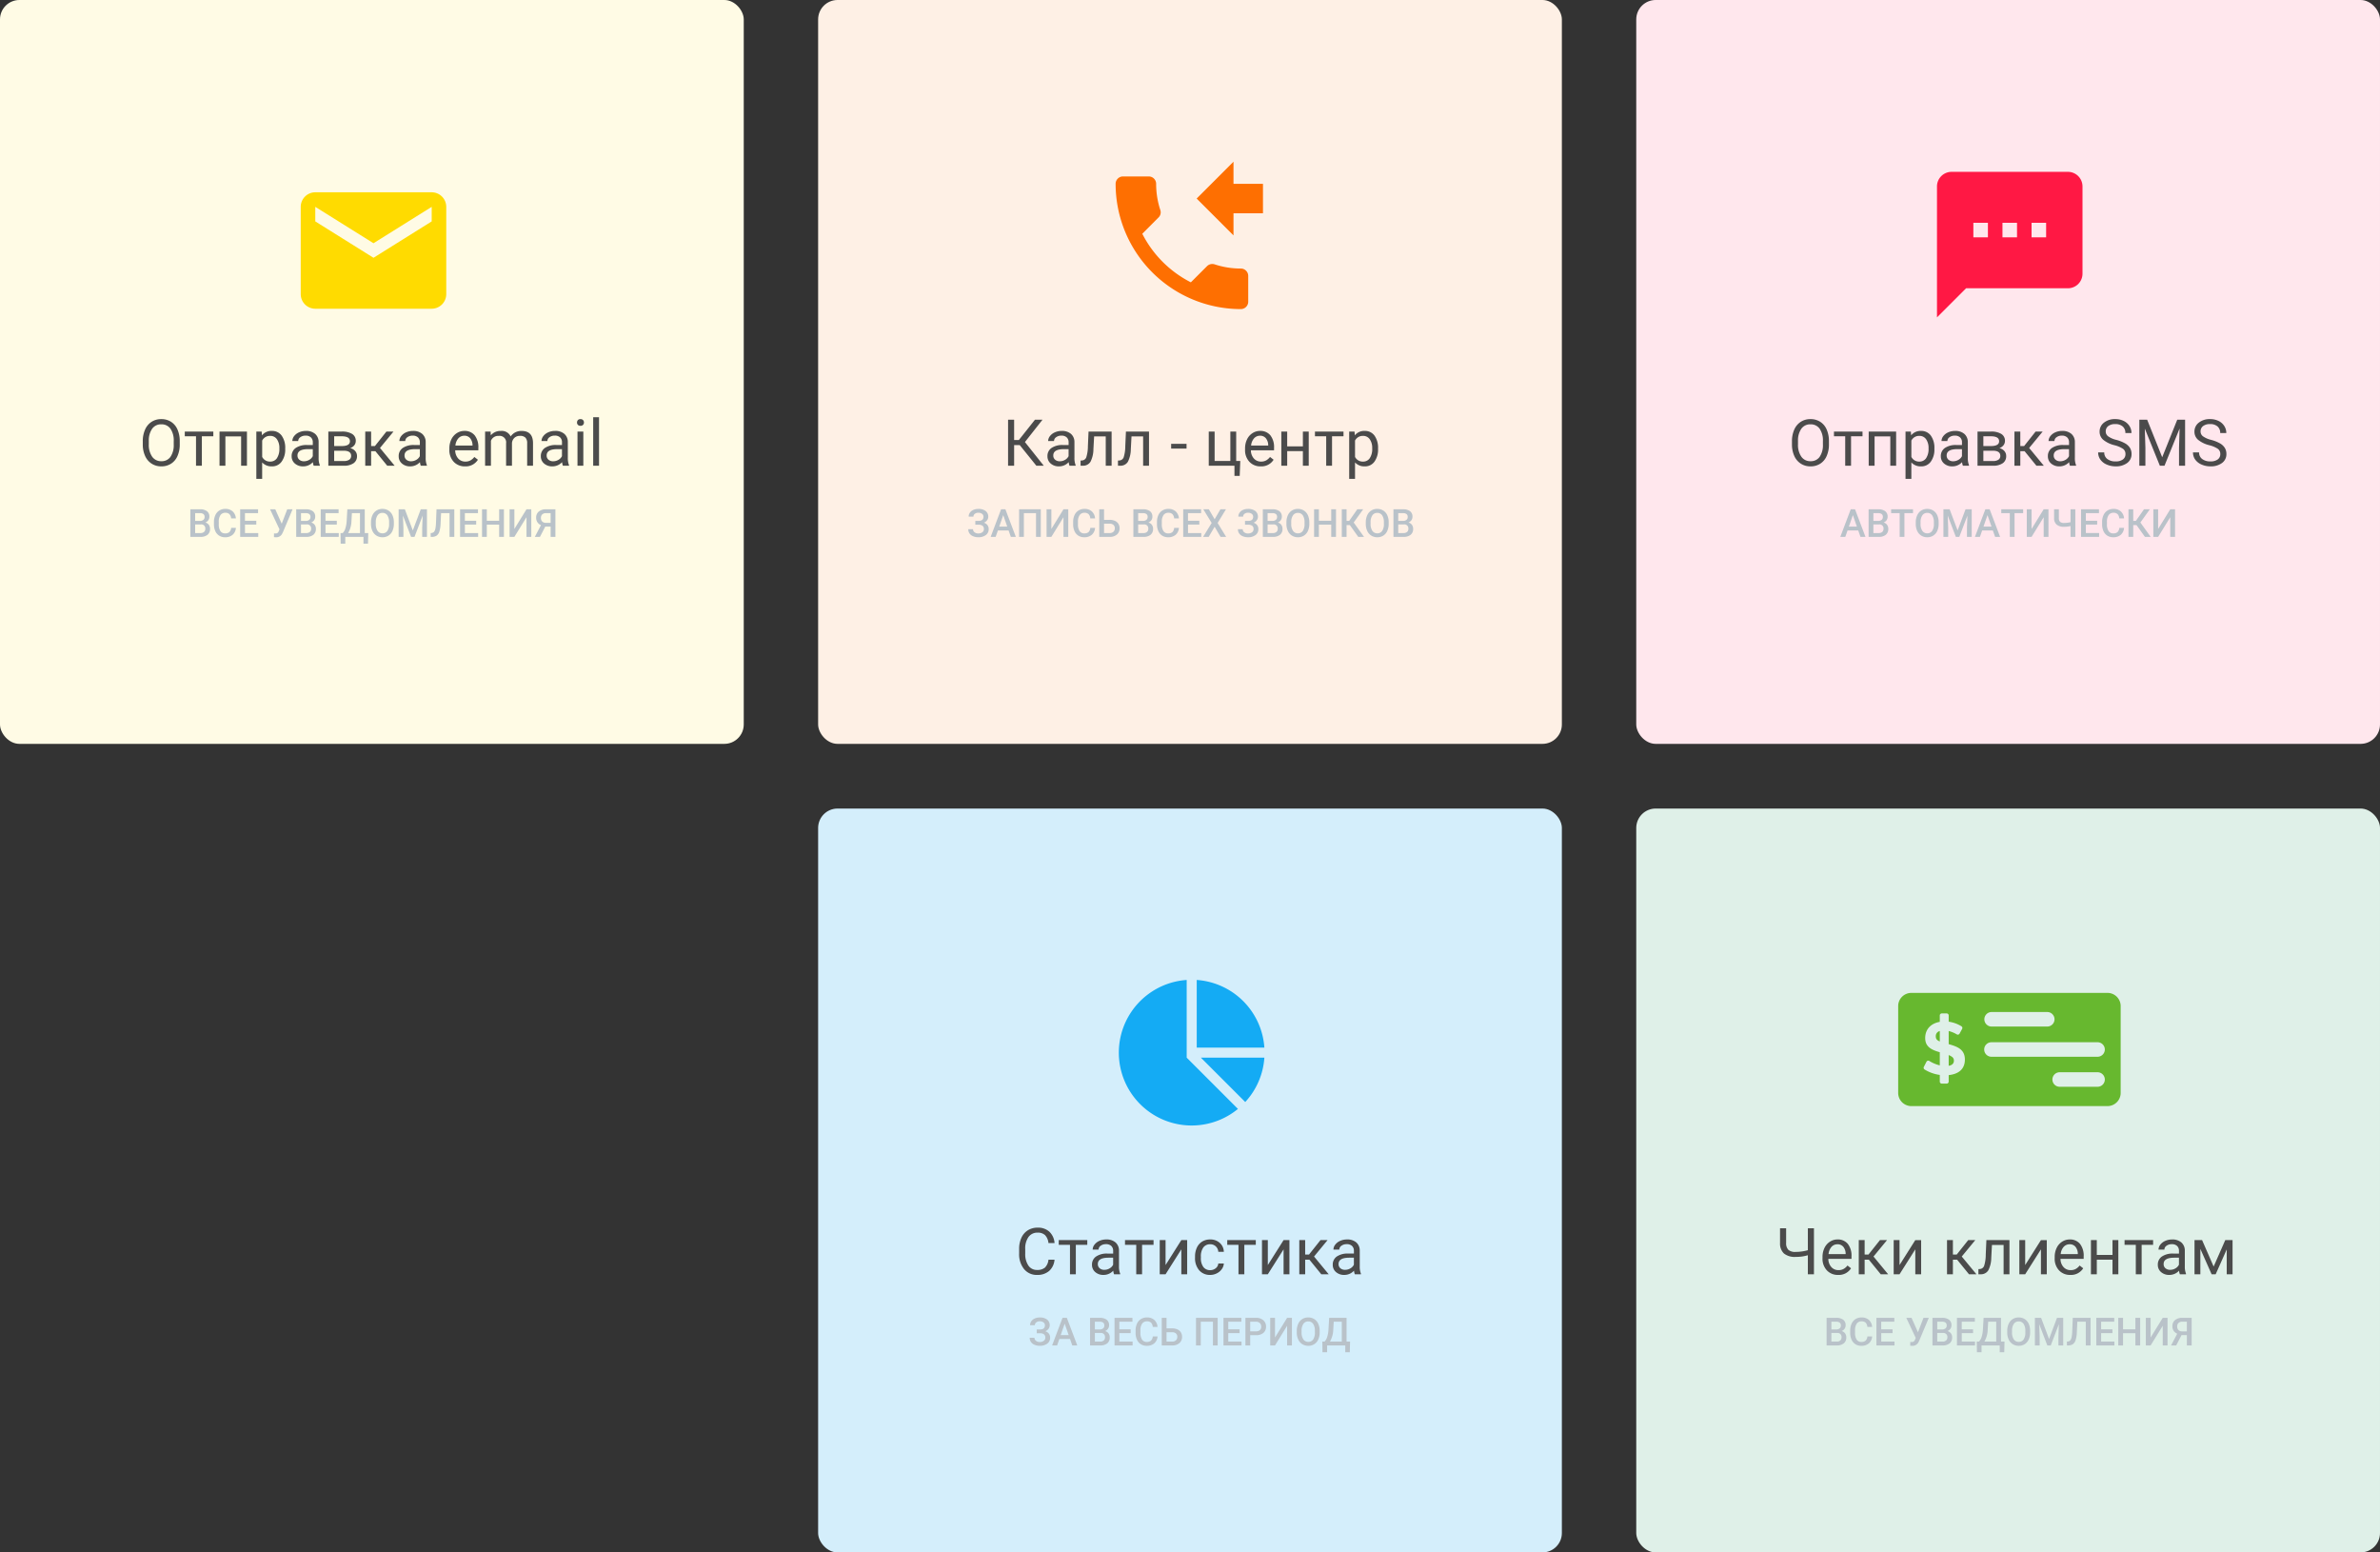 <svg xmlns="http://www.w3.org/2000/svg" viewBox="805 737 736 480"><rect x="805" y="737" width="736" height="480" fill="#333333" stroke="none"/><defs><style>.a{fill:#fffbe5;}.b{fill:#ffdb00;}.c{fill:#4b4b4b;}.c,.d{stroke:rgba(0,0,0,0);}.d{fill:#b9c2c9;}.e{fill:#fef0e5;}.f{fill:#ffe7ed;}.g{fill:#d4eefb;}.h{fill:#dff0e8;}.i{fill:#fe6f01;}.j{fill:#ff1844;}.k{fill:#14abf4;}.l{fill:#67b82f;}</style></defs><rect class="a" width="230" height="230" rx="6" transform="translate(805 737)"/><g transform="translate(898 745.456)"><g transform="translate(0 51)"><path class="b" d="M40.5,51H4.5A4.513,4.513,0,0,0,0,55.5v27A4.513,4.513,0,0,0,4.5,87h36A4.513,4.513,0,0,0,45,82.5v-27A4.513,4.513,0,0,0,40.5,51Zm0,9-18,11.25L4.5,60V55.5l18,11.25,18-11.25Z" transform="translate(0 -51)"/></g></g><path class="c" d="M12.588-6.65A8.8,8.8,0,0,1,11.885-3,5.326,5.326,0,0,1,9.893-.625,5.481,5.481,0,0,1,6.885.2,5.434,5.434,0,0,1,3.906-.63,5.453,5.453,0,0,1,1.89-2.983a8.439,8.439,0,0,1-.737-3.54V-7.549a8.691,8.691,0,0,1,.713-3.623,5.434,5.434,0,0,1,2.017-2.407,5.411,5.411,0,0,1,2.983-.835,5.512,5.512,0,0,1,3.013.825A5.316,5.316,0,0,1,11.885-11.2a8.838,8.838,0,0,1,.7,3.647Zm-1.865-.918A6.375,6.375,0,0,0,9.707-11.45,3.35,3.35,0,0,0,6.865-12.8a3.314,3.314,0,0,0-2.8,1.353A6.245,6.245,0,0,0,3.018-7.7V-6.65A6.384,6.384,0,0,0,4.048-2.8,3.328,3.328,0,0,0,6.885-1.4,3.314,3.314,0,0,0,9.7-2.72a6.348,6.348,0,0,0,1.025-3.794ZM22.969-9.1H19.424V0H17.617V-9.1H14.141v-1.465h8.828ZM33.369,0H31.563V-9.072H26.7V0H24.883V-10.566h8.486ZM45.2-5.166a6.327,6.327,0,0,1-1.1,3.887A3.537,3.537,0,0,1,41.1.2a3.875,3.875,0,0,1-3.027-1.221V4.063H36.27V-10.566h1.65l.088,1.172a3.722,3.722,0,0,1,3.066-1.367,3.6,3.6,0,0,1,3.013,1.436A6.4,6.4,0,0,1,45.2-5.332Zm-1.807-.205a4.669,4.669,0,0,0-.762-2.822,2.454,2.454,0,0,0-2.09-1.035,2.656,2.656,0,0,0-2.461,1.455v5.049a2.661,2.661,0,0,0,2.48,1.445,2.442,2.442,0,0,0,2.065-1.03A5.1,5.1,0,0,0,43.389-5.371ZM54.014,0a3.8,3.8,0,0,1-.254-1.113A4.031,4.031,0,0,1,50.752.2a3.73,3.73,0,0,1-2.563-.884,2.859,2.859,0,0,1-1-2.241,2.987,2.987,0,0,1,1.255-2.563,5.916,5.916,0,0,1,3.53-.913H53.73v-.83a2.029,2.029,0,0,0-.566-1.509,2.276,2.276,0,0,0-1.67-.562,2.634,2.634,0,0,0-1.621.488,1.439,1.439,0,0,0-.654,1.182H47.4a2.493,2.493,0,0,1,.562-1.528,3.832,3.832,0,0,1,1.523-1.167,5.125,5.125,0,0,1,2.114-.43,4.177,4.177,0,0,1,2.861.913,3.294,3.294,0,0,1,1.074,2.515v4.863a5.946,5.946,0,0,0,.371,2.314V0Zm-3-1.377a3.175,3.175,0,0,0,1.611-.439,2.658,2.658,0,0,0,1.1-1.143V-5.127H52.314q-3.32,0-3.32,1.943a1.645,1.645,0,0,0,.566,1.328A2.177,2.177,0,0,0,51.016-1.377ZM58.535,0V-10.566h4.121a5.92,5.92,0,0,1,3.237.737,2.421,2.421,0,0,1,1.128,2.163,2.163,2.163,0,0,1-.439,1.323,2.722,2.722,0,0,1-1.3.9,2.871,2.871,0,0,1,1.538.879A2.274,2.274,0,0,1,67.4-3,2.577,2.577,0,0,1,66.333-.771,5.1,5.1,0,0,1,63.311,0Zm1.807-4.639v3.184H63.33a2.819,2.819,0,0,0,1.694-.42,1.39,1.39,0,0,0,.562-1.182q0-1.582-2.324-1.582Zm0-1.445h2.334q2.539,0,2.539-1.484T62.813-9.1H60.342ZM73.086-4.5H71.768V0H69.951V-10.566h1.816v4.473h1.182L76.5-10.566h2.188l-4.18,5.078L79.043,0H76.748ZM87.119,0a3.8,3.8,0,0,1-.254-1.113A4.031,4.031,0,0,1,83.857.2a3.73,3.73,0,0,1-2.563-.884,2.859,2.859,0,0,1-1-2.241,2.987,2.987,0,0,1,1.255-2.563,5.916,5.916,0,0,1,3.53-.913h1.758v-.83a2.029,2.029,0,0,0-.566-1.509,2.276,2.276,0,0,0-1.67-.562,2.634,2.634,0,0,0-1.621.488,1.439,1.439,0,0,0-.654,1.182H80.508a2.493,2.493,0,0,1,.562-1.528,3.832,3.832,0,0,1,1.523-1.167,5.125,5.125,0,0,1,2.114-.43,4.177,4.177,0,0,1,2.861.913,3.294,3.294,0,0,1,1.074,2.515v4.863a5.946,5.946,0,0,0,.371,2.314V0Zm-3-1.377a3.175,3.175,0,0,0,1.611-.439,2.658,2.658,0,0,0,1.1-1.143V-5.127H85.42q-3.32,0-3.32,1.943a1.645,1.645,0,0,0,.566,1.328A2.177,2.177,0,0,0,84.121-1.377ZM100.811.2a4.617,4.617,0,0,1-3.5-1.411A5.237,5.237,0,0,1,95.967-4.99v-.332a6.341,6.341,0,0,1,.6-2.808,4.685,4.685,0,0,1,1.68-1.934,4.223,4.223,0,0,1,2.339-.7,3.957,3.957,0,0,1,3.2,1.357,5.877,5.877,0,0,1,1.143,3.887v.752H97.773a3.756,3.756,0,0,0,.913,2.524,2.87,2.87,0,0,0,2.222.962,3.147,3.147,0,0,0,1.621-.391,4.073,4.073,0,0,0,1.162-1.035l1.1.859A4.437,4.437,0,0,1,100.811.2Zm-.225-9.473a2.41,2.41,0,0,0-1.836.8,3.869,3.869,0,0,0-.918,2.231h5.293v-.137a3.441,3.441,0,0,0-.742-2.134A2.269,2.269,0,0,0,100.586-9.277Zm8.135-1.289.049,1.172a3.9,3.9,0,0,1,3.135-1.367,3.021,3.021,0,0,1,3.018,1.7,4,4,0,0,1,1.372-1.23,4.052,4.052,0,0,1,2-.469q3.477,0,3.535,3.682V0H120.02V-6.973a2.426,2.426,0,0,0-.518-1.694,2.279,2.279,0,0,0-1.738-.562,2.4,2.4,0,0,0-1.67.6,2.436,2.436,0,0,0-.771,1.616V0h-1.816V-6.924a2.016,2.016,0,0,0-2.256-2.3,2.417,2.417,0,0,0-2.432,1.514V0h-1.807V-10.566ZM131.074,0a3.8,3.8,0,0,1-.254-1.113A4.031,4.031,0,0,1,127.813.2a3.73,3.73,0,0,1-2.563-.884,2.859,2.859,0,0,1-1-2.241A2.987,2.987,0,0,1,125.5-5.493a5.916,5.916,0,0,1,3.53-.913h1.758v-.83a2.029,2.029,0,0,0-.566-1.509,2.276,2.276,0,0,0-1.67-.562,2.634,2.634,0,0,0-1.621.488,1.439,1.439,0,0,0-.654,1.182h-1.816a2.493,2.493,0,0,1,.562-1.528,3.832,3.832,0,0,1,1.523-1.167,5.125,5.125,0,0,1,2.114-.43,4.177,4.177,0,0,1,2.861.913A3.294,3.294,0,0,1,132.6-7.334v4.863a5.946,5.946,0,0,0,.371,2.314V0Zm-3-1.377a3.175,3.175,0,0,0,1.611-.439,2.658,2.658,0,0,0,1.1-1.143V-5.127h-1.416q-3.32,0-3.32,1.943a1.645,1.645,0,0,0,.566,1.328A2.177,2.177,0,0,0,128.076-1.377ZM137.393,0h-1.807V-10.566h1.807Zm-1.953-13.369a1.078,1.078,0,0,1,.269-.742,1.008,1.008,0,0,1,.8-.3,1.024,1.024,0,0,1,.8.3,1.067,1.067,0,0,1,.273.742,1.032,1.032,0,0,1-.273.732,1.043,1.043,0,0,1-.8.293,1.026,1.026,0,0,1-.8-.293A1.043,1.043,0,0,1,135.439-13.369ZM142.246,0h-1.807V-15h1.807Z" transform="translate(848 881)"/><path class="d" d="M.867,0V-8.531H3.791a3.57,3.57,0,0,1,2.2.58A2.043,2.043,0,0,1,6.75-6.223a1.842,1.842,0,0,1-.316,1.055,2.037,2.037,0,0,1-.926.727,1.883,1.883,0,0,1,1.069.706A2.056,2.056,0,0,1,6.955-2.49,2.271,2.271,0,0,1,6.185-.645,3.35,3.35,0,0,1,3.979,0ZM2.35-3.85v2.666H4a1.593,1.593,0,0,0,1.09-.346,1.213,1.213,0,0,0,.393-.961A1.217,1.217,0,0,0,4.119-3.85Zm0-1.09H3.8a1.68,1.68,0,0,0,1.081-.313,1.074,1.074,0,0,0,.39-.888,1.089,1.089,0,0,0-.36-.914,1.82,1.82,0,0,0-1.122-.281H2.35Zm12.6,2.162a3.08,3.08,0,0,1-1.008,2.13A3.436,3.436,0,0,1,11.6.117a3.327,3.327,0,0,1-1.8-.483,3.173,3.173,0,0,1-1.2-1.374,4.958,4.958,0,0,1-.439-2.068v-.8A4.994,4.994,0,0,1,8.6-6.732,3.224,3.224,0,0,1,9.823-8.15a3.424,3.424,0,0,1,1.849-.5,3.29,3.29,0,0,1,2.273.768,3.207,3.207,0,0,1,1,2.168H13.471a2.107,2.107,0,0,0-.536-1.327,1.772,1.772,0,0,0-1.263-.407,1.732,1.732,0,0,0-1.485.706,3.526,3.526,0,0,0-.53,2.071v.756a3.741,3.741,0,0,0,.5,2.109,1.643,1.643,0,0,0,1.45.727,1.917,1.917,0,0,0,1.313-.393,2.047,2.047,0,0,0,.557-1.307Zm6.311-1.031h-3.5v2.625h4.1V0H16.271V-8.531h5.537v1.2H17.754V-4.98h3.5Zm7.857-.264,1.711-4.459h1.646L29.5-1.453l-.27.533a2.013,2.013,0,0,1-1.9,1.043L26.725.088l.012-1.172a3.531,3.531,0,0,0,.5.023.909.909,0,0,0,.891-.539l.3-.721L25.512-8.531h1.617ZM33.6,0V-8.531h2.924a3.57,3.57,0,0,1,2.2.58,2.043,2.043,0,0,1,.756,1.729,1.842,1.842,0,0,1-.316,1.055,2.037,2.037,0,0,1-.926.727,1.883,1.883,0,0,1,1.069.706,2.056,2.056,0,0,1,.378,1.245,2.271,2.271,0,0,1-.771,1.846A3.35,3.35,0,0,1,36.715,0Zm1.482-3.85v2.666h1.646a1.593,1.593,0,0,0,1.09-.346,1.213,1.213,0,0,0,.393-.961A1.217,1.217,0,0,0,36.855-3.85Zm0-1.09h1.453a1.68,1.68,0,0,0,1.081-.313,1.074,1.074,0,0,0,.39-.888,1.089,1.089,0,0,0-.36-.914,1.82,1.82,0,0,0-1.122-.281H35.086ZM46.16-3.809h-3.5v2.625h4.1V0H41.174V-8.531h5.537v1.2H42.656V-4.98h3.5ZM55.8,2.1H54.4V0H48.779V2.1H47.35L47.3-1.184h.686A3.421,3.421,0,0,0,48.8-2.616a9.09,9.09,0,0,0,.393-2.13l.223-3.785H54.8v7.348h1.084ZM49.664-1.184H53.32V-7.336H50.83l-.141,2.4A7.862,7.862,0,0,1,49.664-1.184ZM63.8-4.043a5.234,5.234,0,0,1-.434,2.2A3.278,3.278,0,0,1,62.13-.39a3.409,3.409,0,0,1-1.854.507A3.417,3.417,0,0,1,58.427-.39a3.329,3.329,0,0,1-1.254-1.444A5.07,5.07,0,0,1,56.725-4v-.48a5.189,5.189,0,0,1,.442-2.2,3.325,3.325,0,0,1,1.248-1.462,3.4,3.4,0,0,1,1.849-.507,3.428,3.428,0,0,1,1.849.5,3.283,3.283,0,0,1,1.245,1.441A5.178,5.178,0,0,1,63.8-4.518ZM62.32-4.488a3.729,3.729,0,0,0-.536-2.174,1.754,1.754,0,0,0-1.521-.756,1.749,1.749,0,0,0-1.5.753,3.657,3.657,0,0,0-.554,2.13v.492a3.7,3.7,0,0,0,.548,2.174,1.764,1.764,0,0,0,1.521.768,1.743,1.743,0,0,0,1.515-.75,3.781,3.781,0,0,0,.53-2.191ZM67.2-8.531l2.461,6.539,2.455-6.539h1.916V0H72.557V-2.812L72.7-6.574,70.184,0H69.123L66.609-6.568l.146,3.756V0H65.279V-8.531Zm15.293,0V0H81.018V-7.336H78.4l-.152,3.3a9.453,9.453,0,0,1-.378,2.4,2.429,2.429,0,0,1-.841,1.245A2.5,2.5,0,0,1,75.557,0h-.375V-1.184l.234-.018a1.154,1.154,0,0,0,.788-.357,2.1,2.1,0,0,0,.422-.94,11.42,11.42,0,0,0,.2-1.854l.164-4.178Zm6.768,4.723h-3.5v2.625h4.1V0H84.275V-8.531h5.537v1.2H85.758V-4.98h3.5ZM97.834,0H96.357V-3.791H92.543V0H91.061V-8.531h1.482V-4.98h3.814V-8.531h1.477Zm6.979-8.531h1.482V0h-1.482V-6.076L101.068,0H99.586V-8.531h1.482v6.082ZM112.277,0V-3.187h-1.652L108.979,0h-1.588l1.9-3.627a2.381,2.381,0,0,1-1.488-2.3,2.364,2.364,0,0,1,.806-1.907,3.417,3.417,0,0,1,2.247-.694h2.9V0Zm-2.994-5.865a1.521,1.521,0,0,0,.4,1.125,1.647,1.647,0,0,0,1.213.4h1.377v-3H110.9a1.674,1.674,0,0,0-1.219.393A1.445,1.445,0,0,0,109.283-5.865Z" transform="translate(863 903)"/><rect class="e" width="230" height="230" rx="6" transform="translate(1058 737)"/><path class="c" d="M5.342-6.387H3.613V0H1.738V-14.219H3.613v6.27H5.078l4.971-6.27h2.334L6.953-7.324,12.783,0H10.488ZM20.742,0a3.8,3.8,0,0,1-.254-1.113A4.031,4.031,0,0,1,17.48.2a3.73,3.73,0,0,1-2.563-.884,2.859,2.859,0,0,1-1-2.241,2.987,2.987,0,0,1,1.255-2.563,5.916,5.916,0,0,1,3.53-.913h1.758v-.83a2.029,2.029,0,0,0-.566-1.509,2.276,2.276,0,0,0-1.67-.562,2.634,2.634,0,0,0-1.621.488,1.439,1.439,0,0,0-.654,1.182H14.131a2.493,2.493,0,0,1,.562-1.528,3.832,3.832,0,0,1,1.523-1.167,5.125,5.125,0,0,1,2.114-.43,4.177,4.177,0,0,1,2.861.913,3.294,3.294,0,0,1,1.074,2.515v4.863a5.946,5.946,0,0,0,.371,2.314V0Zm-3-1.377a3.175,3.175,0,0,0,1.611-.439,2.658,2.658,0,0,0,1.1-1.143V-5.127H19.043q-3.32,0-3.32,1.943a1.645,1.645,0,0,0,.566,1.328A2.177,2.177,0,0,0,17.744-1.377ZM33.76-10.566V0H31.943V-9.072H28.35l-.215,3.955a8.742,8.742,0,0,1-.913,3.9A2.664,2.664,0,0,1,24.883,0H24.16V-1.592l.518-.039a1.494,1.494,0,0,0,1.26-1.016,11.45,11.45,0,0,0,.488-3.4l.2-4.521Zm11.563,0V0H43.506V-9.072H39.912L39.7-5.117a8.742,8.742,0,0,1-.913,3.9A2.664,2.664,0,0,1,36.445,0h-.723V-1.592l.518-.039A1.494,1.494,0,0,0,37.5-2.646a11.449,11.449,0,0,0,.488-3.4l.2-4.521ZM56.934-5.3H52.168V-6.777h4.766ZM63.8-10.566h1.816v9.092h4.863v-9.092h1.807v9.092h1.26l-.176,4.609H71.748V0H63.8ZM79.873.2a4.617,4.617,0,0,1-3.5-1.411A5.237,5.237,0,0,1,75.029-4.99v-.332a6.341,6.341,0,0,1,.6-2.808,4.685,4.685,0,0,1,1.68-1.934,4.223,4.223,0,0,1,2.339-.7,3.957,3.957,0,0,1,3.2,1.357,5.877,5.877,0,0,1,1.143,3.887v.752H76.836a3.756,3.756,0,0,0,.913,2.524,2.87,2.87,0,0,0,2.222.962,3.147,3.147,0,0,0,1.621-.391,4.073,4.073,0,0,0,1.162-1.035l1.1.859A4.437,4.437,0,0,1,79.873.2Zm-.225-9.473a2.41,2.41,0,0,0-1.836.8,3.869,3.869,0,0,0-.918,2.231h5.293v-.137a3.441,3.441,0,0,0-.742-2.134A2.269,2.269,0,0,0,79.648-9.277ZM94.717,0H92.91V-4.512H88.057V0H86.24V-10.566h1.816v4.58H92.91v-4.58h1.807Zm10.752-9.1h-3.545V0h-1.807V-9.1H96.641v-1.465h8.828Zm10.684,3.936a6.327,6.327,0,0,1-1.1,3.887A3.537,3.537,0,0,1,112.061.2a3.875,3.875,0,0,1-3.027-1.221V4.063h-1.807V-10.566h1.65l.088,1.172a3.722,3.722,0,0,1,3.066-1.367,3.6,3.6,0,0,1,3.013,1.436,6.4,6.4,0,0,1,1.108,3.994Zm-1.807-.205a4.669,4.669,0,0,0-.762-2.822,2.454,2.454,0,0,0-2.09-1.035,2.656,2.656,0,0,0-2.461,1.455v5.049a2.661,2.661,0,0,0,2.48,1.445,2.442,2.442,0,0,0,2.065-1.03A5.1,5.1,0,0,0,114.346-5.371Z" transform="translate(1115 881)"/><path class="d" d="M5.133-6.205A1.1,1.1,0,0,0,4.7-7.119a1.86,1.86,0,0,0-1.178-.34,1.67,1.67,0,0,0-1.066.337,1.058,1.058,0,0,0-.428.87H.551A2.093,2.093,0,0,1,.938-7.494,2.527,2.527,0,0,1,2.01-8.341a3.712,3.712,0,0,1,1.512-.3A3.6,3.6,0,0,1,5.8-8a2.145,2.145,0,0,1,.812,1.787A1.781,1.781,0,0,1,6.258-5.15a2.366,2.366,0,0,1-.984.768,2.232,2.232,0,0,1,1.093.747,2.008,2.008,0,0,1,.378,1.245A2.183,2.183,0,0,1,5.865-.565,3.742,3.742,0,0,1,3.521.111,4,4,0,0,1,1.89-.211a2.451,2.451,0,0,1-1.1-.879A2.271,2.271,0,0,1,.428-2.367H1.9a1.162,1.162,0,0,0,.457.929,1.76,1.76,0,0,0,1.16.378A2.009,2.009,0,0,0,4.784-1.43a1.159,1.159,0,0,0,.478-.961,1.242,1.242,0,0,0-.419-1.046,1.974,1.974,0,0,0-1.228-.325h-1V-4.934h.949Q5.133-4.934,5.133-6.205ZM12.9-1.986h-3.3L8.9,0H7.359l3.223-8.531h1.33L15.141,0H13.594Zm-2.889-1.2H12.48L11.244-6.721ZM22.857,0H21.381V-7.336H17.625V0H16.148V-8.531h6.709Zm7.014-8.531h1.482V0H29.871V-6.076L26.127,0H24.645V-8.531h1.482v6.082Zm9.768,5.754a3.08,3.08,0,0,1-1.008,2.13,3.436,3.436,0,0,1-2.338.765,3.327,3.327,0,0,1-1.8-.483A3.173,3.173,0,0,1,33.3-1.74a4.958,4.958,0,0,1-.439-2.068v-.8a4.994,4.994,0,0,1,.428-2.127A3.224,3.224,0,0,1,34.515-8.15a3.424,3.424,0,0,1,1.849-.5,3.29,3.29,0,0,1,2.273.768,3.207,3.207,0,0,1,1,2.168H38.162a2.107,2.107,0,0,0-.536-1.327,1.772,1.772,0,0,0-1.263-.407,1.732,1.732,0,0,0-1.485.706,3.526,3.526,0,0,0-.53,2.071v.756a3.741,3.741,0,0,0,.5,2.109,1.643,1.643,0,0,0,1.45.727,1.917,1.917,0,0,0,1.313-.393,2.047,2.047,0,0,0,.557-1.307Zm2.783-2.49h1.746a3.863,3.863,0,0,1,1.635.322,2.373,2.373,0,0,1,1.061.914,2.568,2.568,0,0,1,.363,1.371,2.455,2.455,0,0,1-.812,1.922A3.238,3.238,0,0,1,44.2,0H40.939V-8.531h1.482Zm0,1.189v2.895h1.74a1.607,1.607,0,0,0,1.169-.407,1.439,1.439,0,0,0,.419-1.081,1.313,1.313,0,0,0-.41-1.02A1.664,1.664,0,0,0,44.2-4.078ZM51.492,0V-8.531h2.924a3.57,3.57,0,0,1,2.2.58,2.043,2.043,0,0,1,.756,1.729,1.842,1.842,0,0,1-.316,1.055,2.037,2.037,0,0,1-.926.727,1.883,1.883,0,0,1,1.069.706A2.056,2.056,0,0,1,57.58-2.49,2.271,2.271,0,0,1,56.81-.645,3.35,3.35,0,0,1,54.6,0Zm1.482-3.85v2.666h1.646a1.593,1.593,0,0,0,1.09-.346A1.213,1.213,0,0,0,56.1-2.49,1.217,1.217,0,0,0,54.744-3.85Zm0-1.09h1.453a1.68,1.68,0,0,0,1.081-.313,1.074,1.074,0,0,0,.39-.888,1.089,1.089,0,0,0-.36-.914,1.82,1.82,0,0,0-1.122-.281H52.975Zm12.6,2.162a3.08,3.08,0,0,1-1.008,2.13,3.436,3.436,0,0,1-2.338.765,3.327,3.327,0,0,1-1.8-.483,3.173,3.173,0,0,1-1.2-1.374,4.958,4.958,0,0,1-.439-2.068v-.8a4.994,4.994,0,0,1,.428-2.127A3.224,3.224,0,0,1,60.448-8.15a3.424,3.424,0,0,1,1.849-.5,3.29,3.29,0,0,1,2.273.768,3.207,3.207,0,0,1,1,2.168H64.1A2.107,2.107,0,0,0,63.56-7.04,1.772,1.772,0,0,0,62.3-7.447a1.732,1.732,0,0,0-1.485.706,3.526,3.526,0,0,0-.53,2.071v.756a3.741,3.741,0,0,0,.5,2.109,1.643,1.643,0,0,0,1.45.727,1.917,1.917,0,0,0,1.313-.393A2.047,2.047,0,0,0,64.1-2.777Zm6.311-1.031h-3.5v2.625h4.1V0H66.9V-8.531h5.537v1.2H68.379V-4.98h3.5Zm4.734-1.641L78.41-8.531h1.711L77.543-4.3,80.18,0H78.451L76.617-3.129,74.777,0H73.055L75.7-4.3l-2.584-4.23h1.711Zm11.912-.756a1.1,1.1,0,0,0-.434-.914,1.86,1.86,0,0,0-1.178-.34,1.67,1.67,0,0,0-1.066.337,1.058,1.058,0,0,0-.428.87H83.947a2.093,2.093,0,0,1,.387-1.242,2.527,2.527,0,0,1,1.072-.847,3.712,3.712,0,0,1,1.512-.3A3.6,3.6,0,0,1,89.194-8a2.145,2.145,0,0,1,.812,1.787,1.781,1.781,0,0,1-.352,1.066,2.366,2.366,0,0,1-.984.768,2.232,2.232,0,0,1,1.093.747,2.008,2.008,0,0,1,.378,1.245,2.183,2.183,0,0,1-.879,1.825,3.742,3.742,0,0,1-2.344.677,4,4,0,0,1-1.632-.322,2.451,2.451,0,0,1-1.1-.879,2.271,2.271,0,0,1-.366-1.277H85.3a1.162,1.162,0,0,0,.457.929,1.76,1.76,0,0,0,1.16.378,2.009,2.009,0,0,0,1.263-.369,1.159,1.159,0,0,0,.478-.961,1.242,1.242,0,0,0-.419-1.046,1.974,1.974,0,0,0-1.228-.325h-1V-4.934h.949Q88.529-4.934,88.529-6.205ZM91.518,0V-8.531h2.924a3.57,3.57,0,0,1,2.2.58A2.043,2.043,0,0,1,97.4-6.223a1.842,1.842,0,0,1-.316,1.055,2.037,2.037,0,0,1-.926.727,1.883,1.883,0,0,1,1.069.706,2.056,2.056,0,0,1,.378,1.245,2.271,2.271,0,0,1-.771,1.846A3.35,3.35,0,0,1,94.629,0ZM93-3.85v2.666h1.646a1.593,1.593,0,0,0,1.09-.346,1.213,1.213,0,0,0,.393-.961A1.217,1.217,0,0,0,94.77-3.85Zm0-1.09h1.453a1.68,1.68,0,0,0,1.081-.313,1.074,1.074,0,0,0,.39-.888,1.089,1.089,0,0,0-.36-.914,1.82,1.82,0,0,0-1.122-.281H93Zm12.9.9a5.234,5.234,0,0,1-.434,2.2A3.278,3.278,0,0,1,104.224-.39a3.409,3.409,0,0,1-1.854.507,3.417,3.417,0,0,1-1.849-.507,3.329,3.329,0,0,1-1.254-1.444A5.07,5.07,0,0,1,98.818-4v-.48a5.189,5.189,0,0,1,.442-2.2,3.325,3.325,0,0,1,1.248-1.462,3.4,3.4,0,0,1,1.849-.507,3.428,3.428,0,0,1,1.849.5,3.283,3.283,0,0,1,1.245,1.441,5.178,5.178,0,0,1,.445,2.188Zm-1.482-.445a3.729,3.729,0,0,0-.536-2.174,1.754,1.754,0,0,0-1.521-.756,1.749,1.749,0,0,0-1.5.753,3.657,3.657,0,0,0-.554,2.13v.492a3.7,3.7,0,0,0,.548,2.174,1.764,1.764,0,0,0,1.521.768,1.743,1.743,0,0,0,1.515-.75,3.781,3.781,0,0,0,.53-2.191ZM114.146,0H112.67V-3.791h-3.814V0h-1.482V-8.531h1.482V-4.98h3.814V-8.531h1.477Zm4.277-3.656h-1.008V0h-1.477V-8.531h1.477v3.586h.814l2.508-3.586h1.816l-2.93,4.084L122.813,0h-1.781Zm12.018-.387a5.234,5.234,0,0,1-.434,2.2A3.278,3.278,0,0,1,128.769-.39a3.409,3.409,0,0,1-1.854.507,3.417,3.417,0,0,1-1.849-.507,3.329,3.329,0,0,1-1.254-1.444A5.07,5.07,0,0,1,123.363-4v-.48a5.189,5.189,0,0,1,.442-2.2,3.325,3.325,0,0,1,1.248-1.462,3.4,3.4,0,0,1,1.849-.507,3.428,3.428,0,0,1,1.849.5A3.283,3.283,0,0,1,130-6.706a5.178,5.178,0,0,1,.445,2.188Zm-1.482-.445a3.729,3.729,0,0,0-.536-2.174,1.754,1.754,0,0,0-1.521-.756,1.749,1.749,0,0,0-1.5.753,3.657,3.657,0,0,0-.554,2.13v.492a3.7,3.7,0,0,0,.548,2.174,1.764,1.764,0,0,0,1.521.768,1.743,1.743,0,0,0,1.515-.75,3.781,3.781,0,0,0,.53-2.191ZM131.918,0V-8.531h2.924a3.57,3.57,0,0,1,2.2.58,2.043,2.043,0,0,1,.756,1.729,1.842,1.842,0,0,1-.316,1.055,2.037,2.037,0,0,1-.926.727,1.883,1.883,0,0,1,1.069.706,2.056,2.056,0,0,1,.378,1.245,2.271,2.271,0,0,1-.771,1.846A3.35,3.35,0,0,1,135.029,0ZM133.4-3.85v2.666h1.646a1.593,1.593,0,0,0,1.09-.346,1.213,1.213,0,0,0,.393-.961A1.217,1.217,0,0,0,135.17-3.85Zm0-1.09h1.453a1.68,1.68,0,0,0,1.081-.313,1.074,1.074,0,0,0,.39-.888,1.089,1.089,0,0,0-.36-.914,1.82,1.82,0,0,0-1.122-.281H133.4Z" transform="translate(1104 903)"/><rect class="f" width="230" height="230" rx="6" transform="translate(1311 737)"/><path class="c" d="M12.588-6.65A8.8,8.8,0,0,1,11.885-3,5.326,5.326,0,0,1,9.893-.625,5.481,5.481,0,0,1,6.885.2,5.434,5.434,0,0,1,3.906-.63,5.453,5.453,0,0,1,1.89-2.983a8.439,8.439,0,0,1-.737-3.54V-7.549a8.691,8.691,0,0,1,.713-3.623,5.434,5.434,0,0,1,2.017-2.407,5.411,5.411,0,0,1,2.983-.835,5.512,5.512,0,0,1,3.013.825A5.316,5.316,0,0,1,11.885-11.2a8.838,8.838,0,0,1,.7,3.647Zm-1.865-.918A6.375,6.375,0,0,0,9.707-11.45,3.35,3.35,0,0,0,6.865-12.8a3.314,3.314,0,0,0-2.8,1.353A6.245,6.245,0,0,0,3.018-7.7V-6.65A6.384,6.384,0,0,0,4.048-2.8,3.328,3.328,0,0,0,6.885-1.4,3.314,3.314,0,0,0,9.7-2.72a6.348,6.348,0,0,0,1.025-3.794ZM22.969-9.1H19.424V0H17.617V-9.1H14.141v-1.465h8.828ZM33.369,0H31.563V-9.072H26.7V0H24.883V-10.566h8.486ZM45.2-5.166a6.327,6.327,0,0,1-1.1,3.887A3.537,3.537,0,0,1,41.1.2a3.875,3.875,0,0,1-3.027-1.221V4.063H36.27V-10.566h1.65l.088,1.172a3.722,3.722,0,0,1,3.066-1.367,3.6,3.6,0,0,1,3.013,1.436A6.4,6.4,0,0,1,45.2-5.332Zm-1.807-.205a4.669,4.669,0,0,0-.762-2.822,2.454,2.454,0,0,0-2.09-1.035,2.656,2.656,0,0,0-2.461,1.455v5.049a2.661,2.661,0,0,0,2.48,1.445,2.442,2.442,0,0,0,2.065-1.03A5.1,5.1,0,0,0,43.389-5.371ZM54.014,0a3.8,3.8,0,0,1-.254-1.113A4.031,4.031,0,0,1,50.752.2a3.73,3.73,0,0,1-2.563-.884,2.859,2.859,0,0,1-1-2.241,2.987,2.987,0,0,1,1.255-2.563,5.916,5.916,0,0,1,3.53-.913H53.73v-.83a2.029,2.029,0,0,0-.566-1.509,2.276,2.276,0,0,0-1.67-.562,2.634,2.634,0,0,0-1.621.488,1.439,1.439,0,0,0-.654,1.182H47.4a2.493,2.493,0,0,1,.562-1.528,3.832,3.832,0,0,1,1.523-1.167,5.125,5.125,0,0,1,2.114-.43,4.177,4.177,0,0,1,2.861.913,3.294,3.294,0,0,1,1.074,2.515v4.863a5.946,5.946,0,0,0,.371,2.314V0Zm-3-1.377a3.175,3.175,0,0,0,1.611-.439,2.658,2.658,0,0,0,1.1-1.143V-5.127H52.314q-3.32,0-3.32,1.943a1.645,1.645,0,0,0,.566,1.328A2.177,2.177,0,0,0,51.016-1.377ZM58.535,0V-10.566h4.121a5.92,5.92,0,0,1,3.237.737,2.421,2.421,0,0,1,1.128,2.163,2.163,2.163,0,0,1-.439,1.323,2.722,2.722,0,0,1-1.3.9,2.871,2.871,0,0,1,1.538.879A2.274,2.274,0,0,1,67.4-3,2.577,2.577,0,0,1,66.333-.771,5.1,5.1,0,0,1,63.311,0Zm1.807-4.639v3.184H63.33a2.819,2.819,0,0,0,1.694-.42,1.39,1.39,0,0,0,.562-1.182q0-1.582-2.324-1.582Zm0-1.445h2.334q2.539,0,2.539-1.484T62.813-9.1H60.342ZM73.086-4.5H71.768V0H69.951V-10.566h1.816v4.473h1.182L76.5-10.566h2.188l-4.18,5.078L79.043,0H76.748ZM87.119,0a3.8,3.8,0,0,1-.254-1.113A4.031,4.031,0,0,1,83.857.2a3.73,3.73,0,0,1-2.563-.884,2.859,2.859,0,0,1-1-2.241,2.987,2.987,0,0,1,1.255-2.563,5.916,5.916,0,0,1,3.53-.913h1.758v-.83a2.029,2.029,0,0,0-.566-1.509,2.276,2.276,0,0,0-1.67-.562,2.634,2.634,0,0,0-1.621.488,1.439,1.439,0,0,0-.654,1.182H80.508a2.493,2.493,0,0,1,.562-1.528,3.832,3.832,0,0,1,1.523-1.167,5.125,5.125,0,0,1,2.114-.43,4.177,4.177,0,0,1,2.861.913,3.294,3.294,0,0,1,1.074,2.515v4.863a5.946,5.946,0,0,0,.371,2.314V0Zm-3-1.377a3.175,3.175,0,0,0,1.611-.439,2.658,2.658,0,0,0,1.1-1.143V-5.127H85.42q-3.32,0-3.32,1.943a1.645,1.645,0,0,0,.566,1.328A2.177,2.177,0,0,0,84.121-1.377ZM100.9-6.338a8.817,8.817,0,0,1-3.511-1.7,3.256,3.256,0,0,1-1.1-2.5,3.439,3.439,0,0,1,1.343-2.778,5.337,5.337,0,0,1,3.491-1.1,5.825,5.825,0,0,1,2.612.566,4.3,4.3,0,0,1,1.777,1.563,4,4,0,0,1,.63,2.178h-1.885a2.586,2.586,0,0,0-.82-2.026,3.343,3.343,0,0,0-2.314-.737,3.42,3.42,0,0,0-2.163.61,2.035,2.035,0,0,0-.776,1.694,1.831,1.831,0,0,0,.737,1.47,7.238,7.238,0,0,0,2.51,1.1A11.623,11.623,0,0,1,104.2-6.9a4.209,4.209,0,0,1,1.484,1.4,3.577,3.577,0,0,1,.483,1.885,3.322,3.322,0,0,1-1.348,2.769,5.746,5.746,0,0,1-3.6,1.04,6.683,6.683,0,0,1-2.734-.562A4.6,4.6,0,0,1,96.528-1.9a3.754,3.754,0,0,1-.688-2.217h1.885a2.449,2.449,0,0,0,.952,2.036,4.009,4.009,0,0,0,2.544.747,3.685,3.685,0,0,0,2.275-.605,1.967,1.967,0,0,0,.791-1.65,1.931,1.931,0,0,0-.732-1.616A8.444,8.444,0,0,0,100.9-6.338ZM111-14.219l4.648,11.6,4.648-11.6h2.432V0H120.85V-5.537l.176-5.977L116.357,0h-1.436l-4.658-11.484.186,5.947V0h-1.875V-14.219Zm19.229,7.881a8.817,8.817,0,0,1-3.511-1.7,3.256,3.256,0,0,1-1.1-2.5,3.439,3.439,0,0,1,1.343-2.778,5.337,5.337,0,0,1,3.491-1.1,5.825,5.825,0,0,1,2.612.566,4.3,4.3,0,0,1,1.777,1.563,4,4,0,0,1,.63,2.178h-1.885a2.586,2.586,0,0,0-.82-2.026,3.343,3.343,0,0,0-2.314-.737,3.42,3.42,0,0,0-2.163.61,2.035,2.035,0,0,0-.776,1.694,1.831,1.831,0,0,0,.737,1.47,7.238,7.238,0,0,0,2.51,1.1,11.622,11.622,0,0,1,2.773,1.1,4.209,4.209,0,0,1,1.484,1.4,3.577,3.577,0,0,1,.483,1.885A3.322,3.322,0,0,1,134.15-.845a5.746,5.746,0,0,1-3.6,1.04,6.683,6.683,0,0,1-2.734-.562A4.6,4.6,0,0,1,125.854-1.9a3.754,3.754,0,0,1-.688-2.217h1.885A2.449,2.449,0,0,0,128-2.085a4.009,4.009,0,0,0,2.544.747,3.685,3.685,0,0,0,2.275-.605,1.967,1.967,0,0,0,.791-1.65,1.931,1.931,0,0,0-.732-1.616A8.444,8.444,0,0,0,130.225-6.338Z" transform="translate(1358 881)"/><path class="d" d="M5.643-1.986h-3.3L1.646,0H.105L3.328-8.531h1.33L7.887,0H6.34Zm-2.889-1.2H5.227L3.99-6.721ZM8.854,0V-8.531h2.924a3.57,3.57,0,0,1,2.2.58,2.043,2.043,0,0,1,.756,1.729,1.842,1.842,0,0,1-.316,1.055,2.037,2.037,0,0,1-.926.727,1.883,1.883,0,0,1,1.069.706,2.056,2.056,0,0,1,.378,1.245,2.271,2.271,0,0,1-.771,1.846A3.35,3.35,0,0,1,11.965,0Zm1.482-3.85v2.666h1.646a1.593,1.593,0,0,0,1.09-.346,1.213,1.213,0,0,0,.393-.961A1.217,1.217,0,0,0,12.105-3.85Zm0-1.09h1.453a1.68,1.68,0,0,0,1.081-.313,1.074,1.074,0,0,0,.39-.888,1.089,1.089,0,0,0-.36-.914,1.82,1.82,0,0,0-1.122-.281H10.336Zm12.252-2.4h-2.66V0H18.457V-7.336H15.82v-1.2h6.768Zm7.928,3.293a5.234,5.234,0,0,1-.434,2.2A3.278,3.278,0,0,1,28.843-.39a3.409,3.409,0,0,1-1.854.507A3.417,3.417,0,0,1,25.14-.39a3.329,3.329,0,0,1-1.254-1.444A5.07,5.07,0,0,1,23.438-4v-.48a5.189,5.189,0,0,1,.442-2.2,3.325,3.325,0,0,1,1.248-1.462,3.4,3.4,0,0,1,1.849-.507,3.428,3.428,0,0,1,1.849.5A3.283,3.283,0,0,1,30.07-6.706a5.178,5.178,0,0,1,.445,2.188Zm-1.482-.445A3.729,3.729,0,0,0,28.5-6.662a1.754,1.754,0,0,0-1.521-.756,1.749,1.749,0,0,0-1.5.753,3.657,3.657,0,0,0-.554,2.13v.492a3.7,3.7,0,0,0,.548,2.174,1.764,1.764,0,0,0,1.521.768,1.743,1.743,0,0,0,1.515-.75,3.781,3.781,0,0,0,.53-2.191Zm4.881-4.043,2.461,6.539L38.83-8.531h1.916V0H39.27V-2.812l.146-3.762L36.9,0H35.836L33.322-6.568l.146,3.756V0H31.992V-8.531ZM47.273-1.986h-3.3L43.277,0H41.736l3.223-8.531h1.33L49.518,0H47.971Zm-2.889-1.2h2.473L45.621-6.721ZM56.648-7.336h-2.66V0H52.518V-7.336H49.881v-1.2h6.768Zm6.346-1.2h1.482V0H62.994V-6.076L59.25,0H57.768V-8.531H59.25v6.082Zm9.785,0V0H71.3V-3.357a8.042,8.042,0,0,1-1.98.24,3.467,3.467,0,0,1-2.314-.674,2.548,2.548,0,0,1-.791-2.033V-8.531h1.477v2.719a1.552,1.552,0,0,0,.375,1.16,1.817,1.817,0,0,0,1.254.346,7.951,7.951,0,0,0,1.98-.246V-8.531Zm6.762,4.723h-3.5v2.625h4.1V0H74.555V-8.531h5.537v1.2H76.037V-4.98h3.5ZM87.85-2.777a3.08,3.08,0,0,1-1.008,2.13A3.436,3.436,0,0,1,84.5.117a3.327,3.327,0,0,1-1.8-.483,3.173,3.173,0,0,1-1.2-1.374,4.958,4.958,0,0,1-.439-2.068v-.8A4.994,4.994,0,0,1,81.5-6.732,3.224,3.224,0,0,1,82.726-8.15a3.424,3.424,0,0,1,1.849-.5,3.29,3.29,0,0,1,2.273.768,3.207,3.207,0,0,1,1,2.168H86.373a2.107,2.107,0,0,0-.536-1.327,1.772,1.772,0,0,0-1.263-.407,1.732,1.732,0,0,0-1.485.706,3.526,3.526,0,0,0-.53,2.071v.756a3.741,3.741,0,0,0,.5,2.109,1.643,1.643,0,0,0,1.45.727,1.917,1.917,0,0,0,1.313-.393,2.047,2.047,0,0,0,.557-1.307Zm3.85-.879H90.691V0H89.215V-8.531h1.477v3.586h.814l2.508-3.586H95.83L92.9-4.447,96.088,0H94.307Zm10.436-4.875h1.482V0h-1.482V-6.076L98.391,0H96.908V-8.531h1.482v6.082Z" transform="translate(1374 903)"/><rect class="g" width="230" height="230" rx="6" transform="translate(1058 987)"/><path class="c" d="M12.109-4.512A5.231,5.231,0,0,1,10.444-1.03,5.457,5.457,0,0,1,6.719.2,5.01,5.01,0,0,1,2.681-1.611,7.268,7.268,0,0,1,1.162-6.445V-7.812A8.1,8.1,0,0,1,1.87-11.3a5.288,5.288,0,0,1,2.007-2.31,5.588,5.588,0,0,1,3.008-.806,5.138,5.138,0,0,1,3.633,1.265,5.294,5.294,0,0,1,1.592,3.5H10.225a4.067,4.067,0,0,0-1.06-2.461,3.212,3.212,0,0,0-2.28-.762,3.356,3.356,0,0,0-2.817,1.328A6.093,6.093,0,0,0,3.047-7.764v1.377a6.263,6.263,0,0,0,.967,3.682A3.125,3.125,0,0,0,6.719-1.338a3.608,3.608,0,0,0,2.4-.708,3.929,3.929,0,0,0,1.108-2.466ZM22.236-9.1H18.691V0H16.885V-9.1H13.408v-1.465h8.828ZM30.518,0a3.8,3.8,0,0,1-.254-1.113A4.031,4.031,0,0,1,27.256.2a3.73,3.73,0,0,1-2.563-.884,2.859,2.859,0,0,1-1-2.241,2.987,2.987,0,0,1,1.255-2.563,5.916,5.916,0,0,1,3.53-.913h1.758v-.83a2.029,2.029,0,0,0-.566-1.509A2.276,2.276,0,0,0,28-9.307a2.634,2.634,0,0,0-1.621.488,1.439,1.439,0,0,0-.654,1.182H23.906a2.493,2.493,0,0,1,.562-1.528,3.832,3.832,0,0,1,1.523-1.167,5.125,5.125,0,0,1,2.114-.43,4.177,4.177,0,0,1,2.861.913,3.294,3.294,0,0,1,1.074,2.515v4.863a5.946,5.946,0,0,0,.371,2.314V0Zm-3-1.377a3.175,3.175,0,0,0,1.611-.439,2.658,2.658,0,0,0,1.1-1.143V-5.127H28.818q-3.32,0-3.32,1.943a1.645,1.645,0,0,0,.566,1.328A2.177,2.177,0,0,0,27.52-1.377ZM42.725-9.1H39.18V0H37.373V-9.1H33.9v-1.465h8.828Zm8.594-1.465h1.807V0H51.318V-7.705L46.445,0H44.639V-10.566h1.807v7.715Zm8.945,9.287a2.6,2.6,0,0,0,1.689-.586,2.061,2.061,0,0,0,.8-1.465h1.709A3.276,3.276,0,0,1,63.838-1.6,4.116,4.116,0,0,1,62.3-.293,4.438,4.438,0,0,1,60.264.2a4.353,4.353,0,0,1-3.433-1.44,5.737,5.737,0,0,1-1.274-3.94v-.3a6.361,6.361,0,0,1,.566-2.744A4.314,4.314,0,0,1,57.749-10.1a4.619,4.619,0,0,1,2.5-.664A4.238,4.238,0,0,1,63.208-9.7a3.8,3.8,0,0,1,1.255,2.764H62.754a2.49,2.49,0,0,0-.776-1.685,2.415,2.415,0,0,0-1.724-.659,2.529,2.529,0,0,0-2.134.991,4.655,4.655,0,0,0-.757,2.866v.342a4.562,4.562,0,0,0,.752,2.813A2.541,2.541,0,0,0,60.264-1.279ZM74.346-9.1H70.8V0H68.994V-9.1H65.518v-1.465h8.828Zm8.594-1.465h1.807V0H82.939V-7.705L78.066,0H76.26V-10.566h1.807v7.715Zm8,6.064H89.619V0H87.8V-10.566h1.816v4.473H90.8l3.555-4.473h2.188l-4.18,5.078L96.895,0H94.6ZM104.971,0a3.8,3.8,0,0,1-.254-1.113A4.031,4.031,0,0,1,101.709.2a3.73,3.73,0,0,1-2.563-.884,2.859,2.859,0,0,1-1-2.241A2.987,2.987,0,0,1,99.4-5.493a5.916,5.916,0,0,1,3.53-.913h1.758v-.83a2.029,2.029,0,0,0-.566-1.509,2.276,2.276,0,0,0-1.67-.562,2.634,2.634,0,0,0-1.621.488,1.439,1.439,0,0,0-.654,1.182H98.359a2.493,2.493,0,0,1,.562-1.528,3.832,3.832,0,0,1,1.523-1.167,5.125,5.125,0,0,1,2.114-.43,4.177,4.177,0,0,1,2.861.913,3.294,3.294,0,0,1,1.074,2.515v4.863a5.946,5.946,0,0,0,.371,2.314V0Zm-3-1.377a3.175,3.175,0,0,0,1.611-.439,2.658,2.658,0,0,0,1.1-1.143V-5.127h-1.416q-3.32,0-3.32,1.943a1.645,1.645,0,0,0,.566,1.328A2.177,2.177,0,0,0,101.973-1.377Z" transform="translate(1119 1131)"/><path class="d" d="M5.133-6.205A1.1,1.1,0,0,0,4.7-7.119a1.86,1.86,0,0,0-1.178-.34,1.67,1.67,0,0,0-1.066.337,1.058,1.058,0,0,0-.428.87H.551A2.093,2.093,0,0,1,.938-7.494,2.527,2.527,0,0,1,2.01-8.341a3.712,3.712,0,0,1,1.512-.3A3.6,3.6,0,0,1,5.8-8a2.145,2.145,0,0,1,.812,1.787A1.781,1.781,0,0,1,6.258-5.15a2.366,2.366,0,0,1-.984.768,2.232,2.232,0,0,1,1.093.747,2.008,2.008,0,0,1,.378,1.245A2.183,2.183,0,0,1,5.865-.565,3.742,3.742,0,0,1,3.521.111,4,4,0,0,1,1.89-.211a2.451,2.451,0,0,1-1.1-.879A2.271,2.271,0,0,1,.428-2.367H1.9a1.162,1.162,0,0,0,.457.929,1.76,1.76,0,0,0,1.16.378A2.009,2.009,0,0,0,4.784-1.43a1.159,1.159,0,0,0,.478-.961,1.242,1.242,0,0,0-.419-1.046,1.974,1.974,0,0,0-1.228-.325h-1V-4.934h.949Q5.133-4.934,5.133-6.205ZM12.9-1.986h-3.3L8.9,0H7.359l3.223-8.531h1.33L15.141,0H13.594Zm-2.889-1.2H12.48L11.244-6.721ZM19.1,0V-8.531H22.02a3.57,3.57,0,0,1,2.2.58,2.043,2.043,0,0,1,.756,1.729,1.842,1.842,0,0,1-.316,1.055,2.037,2.037,0,0,1-.926.727,1.883,1.883,0,0,1,1.069.706,2.056,2.056,0,0,1,.378,1.245,2.271,2.271,0,0,1-.771,1.846A3.35,3.35,0,0,1,22.207,0Zm1.482-3.85v2.666h1.646a1.593,1.593,0,0,0,1.09-.346,1.213,1.213,0,0,0,.393-.961A1.217,1.217,0,0,0,22.348-3.85Zm0-1.09h1.453a1.68,1.68,0,0,0,1.081-.313,1.074,1.074,0,0,0,.39-.888,1.089,1.089,0,0,0-.36-.914,1.82,1.82,0,0,0-1.122-.281H20.578ZM31.652-3.809h-3.5v2.625h4.1V0H26.666V-8.531H32.2v1.2H28.148V-4.98h3.5Zm8.309,1.031a3.08,3.08,0,0,1-1.008,2.13,3.436,3.436,0,0,1-2.338.765,3.327,3.327,0,0,1-1.8-.483,3.173,3.173,0,0,1-1.2-1.374,4.958,4.958,0,0,1-.439-2.068v-.8a4.994,4.994,0,0,1,.428-2.127A3.224,3.224,0,0,1,34.837-8.15a3.424,3.424,0,0,1,1.849-.5,3.29,3.29,0,0,1,2.273.768,3.207,3.207,0,0,1,1,2.168H38.484a2.107,2.107,0,0,0-.536-1.327,1.772,1.772,0,0,0-1.263-.407,1.732,1.732,0,0,0-1.485.706,3.526,3.526,0,0,0-.53,2.071v.756a3.741,3.741,0,0,0,.5,2.109,1.643,1.643,0,0,0,1.45.727,1.917,1.917,0,0,0,1.313-.393,2.047,2.047,0,0,0,.557-1.307Zm2.783-2.49H44.49a3.863,3.863,0,0,1,1.635.322,2.373,2.373,0,0,1,1.061.914,2.568,2.568,0,0,1,.363,1.371,2.455,2.455,0,0,1-.812,1.922A3.238,3.238,0,0,1,44.525,0H41.262V-8.531h1.482Zm0,1.189v2.895h1.74a1.607,1.607,0,0,0,1.169-.407,1.439,1.439,0,0,0,.419-1.081,1.313,1.313,0,0,0-.41-1.02,1.664,1.664,0,0,0-1.137-.387ZM58.564,0H57.088V-7.336H53.332V0H51.855V-8.531h6.709Zm6.773-3.809h-3.5v2.625h4.1V0H60.352V-8.531h5.537v1.2H61.834V-4.98h3.5Zm3.281.639V0H67.137V-8.531H70.4a3.3,3.3,0,0,1,2.271.744,2.5,2.5,0,0,1,.841,1.969,2.418,2.418,0,0,1-.823,1.951,3.463,3.463,0,0,1-2.306.7Zm0-1.189H70.4a1.754,1.754,0,0,0,1.207-.372,1.367,1.367,0,0,0,.416-1.075,1.475,1.475,0,0,0-.422-1.1,1.626,1.626,0,0,0-1.16-.425H68.619ZM80.033-8.531h1.482V0H80.033V-6.076L76.289,0H74.807V-8.531h1.482v6.082ZM90.1-4.043a5.234,5.234,0,0,1-.434,2.2A3.278,3.278,0,0,1,88.427-.39a3.409,3.409,0,0,1-1.854.507A3.417,3.417,0,0,1,84.724-.39,3.329,3.329,0,0,1,83.47-1.834,5.07,5.07,0,0,1,83.021-4v-.48a5.189,5.189,0,0,1,.442-2.2,3.325,3.325,0,0,1,1.248-1.462,3.4,3.4,0,0,1,1.849-.507,3.428,3.428,0,0,1,1.849.5,3.283,3.283,0,0,1,1.245,1.441A5.178,5.178,0,0,1,90.1-4.518Zm-1.482-.445a3.729,3.729,0,0,0-.536-2.174,1.754,1.754,0,0,0-1.521-.756,1.749,1.749,0,0,0-1.5.753,3.657,3.657,0,0,0-.554,2.13v.492a3.7,3.7,0,0,0,.548,2.174,1.764,1.764,0,0,0,1.521.768,1.743,1.743,0,0,0,1.515-.75,3.781,3.781,0,0,0,.53-2.191ZM99.422,2.1H98.016V0H92.4V2.1h-1.43L90.92-1.184h.686a3.421,3.421,0,0,0,.814-1.433,9.09,9.09,0,0,0,.393-2.13l.223-3.785h5.379v7.348H99.5ZM93.281-1.184h3.656V-7.336h-2.49l-.141,2.4A7.862,7.862,0,0,1,93.281-1.184Z" transform="translate(1123 1153)"/><rect class="h" width="230" height="230" rx="6" transform="translate(1311 987)"/><path class="c" d="M11.953-14.219V0H10.068V-5.889A13.256,13.256,0,0,1,8.2-5.483a14.571,14.571,0,0,1-1.914.112A5.3,5.3,0,0,1,2.676-6.426,4.2,4.2,0,0,1,1.465-9.658v-4.561H3.35v4.512a2.926,2.926,0,0,0,.679,2.139,3.175,3.175,0,0,0,2.261.654,14.256,14.256,0,0,0,3.779-.527v-6.777ZM19.443.2a4.617,4.617,0,0,1-3.5-1.411A5.237,5.237,0,0,1,14.6-4.99v-.332a6.341,6.341,0,0,1,.6-2.808,4.685,4.685,0,0,1,1.68-1.934,4.223,4.223,0,0,1,2.339-.7,3.957,3.957,0,0,1,3.2,1.357,5.877,5.877,0,0,1,1.143,3.887v.752H16.406a3.756,3.756,0,0,0,.913,2.524,2.87,2.87,0,0,0,2.222.962,3.147,3.147,0,0,0,1.621-.391,4.073,4.073,0,0,0,1.162-1.035l1.1.859A4.437,4.437,0,0,1,19.443.2Zm-.225-9.473a2.41,2.41,0,0,0-1.836.8,3.868,3.868,0,0,0-.918,2.231h5.293v-.137a3.441,3.441,0,0,0-.742-2.134A2.269,2.269,0,0,0,19.219-9.277ZM28.945-4.5H27.627V0H25.811V-10.566h1.816v4.473h1.182l3.555-4.473h2.188l-4.18,5.078L34.9,0H32.607Zm14.346-6.064H45.1V0H43.291V-7.705L38.418,0H36.611V-10.566h1.807v7.715ZM56.24-4.5H54.922V0H53.105V-10.566h1.816v4.473H56.1l3.555-4.473h2.188l-4.18,5.078L62.2,0H59.9Zm16.172-6.064V0H70.6V-9.072H67l-.215,3.955a8.742,8.742,0,0,1-.913,3.9A2.664,2.664,0,0,1,63.535,0h-.723V-1.592l.518-.039a1.494,1.494,0,0,0,1.26-1.016,11.45,11.45,0,0,0,.488-3.4l.2-4.521Zm9.736,0h1.807V0H82.148V-7.705L77.275,0H75.469V-10.566h1.807v7.715ZM91.24.2a4.617,4.617,0,0,1-3.5-1.411A5.237,5.237,0,0,1,86.4-4.99v-.332A6.341,6.341,0,0,1,87-8.13a4.685,4.685,0,0,1,1.68-1.934,4.223,4.223,0,0,1,2.339-.7,3.957,3.957,0,0,1,3.2,1.357,5.877,5.877,0,0,1,1.143,3.887v.752H88.2a3.756,3.756,0,0,0,.913,2.524,2.87,2.87,0,0,0,2.222.962,3.147,3.147,0,0,0,1.621-.391,4.073,4.073,0,0,0,1.162-1.035l1.1.859A4.437,4.437,0,0,1,91.24.2Zm-.225-9.473a2.41,2.41,0,0,0-1.836.8,3.869,3.869,0,0,0-.918,2.231h5.293v-.137a3.441,3.441,0,0,0-.742-2.134A2.269,2.269,0,0,0,91.016-9.277ZM106.084,0h-1.807V-4.512H99.424V0H97.607V-10.566h1.816v4.58h4.854v-4.58h1.807Zm10.752-9.1h-3.545V0h-1.807V-9.1h-3.477v-1.465h8.828ZM125.117,0a3.8,3.8,0,0,1-.254-1.113A4.031,4.031,0,0,1,121.855.2a3.73,3.73,0,0,1-2.563-.884,2.859,2.859,0,0,1-1-2.241,2.987,2.987,0,0,1,1.255-2.563,5.916,5.916,0,0,1,3.53-.913h1.758v-.83a2.029,2.029,0,0,0-.566-1.509,2.276,2.276,0,0,0-1.67-.562,2.634,2.634,0,0,0-1.621.488,1.439,1.439,0,0,0-.654,1.182h-1.816a2.493,2.493,0,0,1,.562-1.528,3.832,3.832,0,0,1,1.523-1.167,5.125,5.125,0,0,1,2.114-.43,4.177,4.177,0,0,1,2.861.913,3.294,3.294,0,0,1,1.074,2.515v4.863a5.946,5.946,0,0,0,.371,2.314V0Zm-3-1.377a3.175,3.175,0,0,0,1.611-.439,2.658,2.658,0,0,0,1.1-1.143V-5.127h-1.416q-3.32,0-3.32,1.943a1.645,1.645,0,0,0,.566,1.328A2.177,2.177,0,0,0,122.119-1.377Zm13.438-1.016,3.594-8.174h2.256V0H139.6V-7.686L136.182,0h-1.25l-3.486-7.852V0h-1.807V-10.566h2.344Z" transform="translate(1354 1131)"/><path class="d" d="M.867,0V-8.531H3.791a3.57,3.57,0,0,1,2.2.58A2.043,2.043,0,0,1,6.75-6.223a1.842,1.842,0,0,1-.316,1.055,2.037,2.037,0,0,1-.926.727,1.883,1.883,0,0,1,1.069.706A2.056,2.056,0,0,1,6.955-2.49,2.271,2.271,0,0,1,6.185-.645,3.35,3.35,0,0,1,3.979,0ZM2.35-3.85v2.666H4a1.593,1.593,0,0,0,1.09-.346,1.213,1.213,0,0,0,.393-.961A1.217,1.217,0,0,0,4.119-3.85Zm0-1.09H3.8a1.68,1.68,0,0,0,1.081-.313,1.074,1.074,0,0,0,.39-.888,1.089,1.089,0,0,0-.36-.914,1.82,1.82,0,0,0-1.122-.281H2.35Zm12.6,2.162a3.08,3.08,0,0,1-1.008,2.13A3.436,3.436,0,0,1,11.6.117a3.327,3.327,0,0,1-1.8-.483,3.173,3.173,0,0,1-1.2-1.374,4.958,4.958,0,0,1-.439-2.068v-.8A4.994,4.994,0,0,1,8.6-6.732,3.224,3.224,0,0,1,9.823-8.15a3.424,3.424,0,0,1,1.849-.5,3.29,3.29,0,0,1,2.273.768,3.207,3.207,0,0,1,1,2.168H13.471a2.107,2.107,0,0,0-.536-1.327,1.772,1.772,0,0,0-1.263-.407,1.732,1.732,0,0,0-1.485.706,3.526,3.526,0,0,0-.53,2.071v.756a3.741,3.741,0,0,0,.5,2.109,1.643,1.643,0,0,0,1.45.727,1.917,1.917,0,0,0,1.313-.393,2.047,2.047,0,0,0,.557-1.307Zm6.311-1.031h-3.5v2.625h4.1V0H16.271V-8.531h5.537v1.2H17.754V-4.98h3.5Zm7.857-.264,1.711-4.459h1.646L29.5-1.453l-.27.533a2.013,2.013,0,0,1-1.9,1.043L26.725.088l.012-1.172a3.531,3.531,0,0,0,.5.023.909.909,0,0,0,.891-.539l.3-.721L25.512-8.531h1.617ZM33.6,0V-8.531h2.924a3.57,3.57,0,0,1,2.2.58,2.043,2.043,0,0,1,.756,1.729,1.842,1.842,0,0,1-.316,1.055,2.037,2.037,0,0,1-.926.727,1.883,1.883,0,0,1,1.069.706,2.056,2.056,0,0,1,.378,1.245,2.271,2.271,0,0,1-.771,1.846A3.35,3.35,0,0,1,36.715,0Zm1.482-3.85v2.666h1.646a1.593,1.593,0,0,0,1.09-.346,1.213,1.213,0,0,0,.393-.961A1.217,1.217,0,0,0,36.855-3.85Zm0-1.09h1.453a1.68,1.68,0,0,0,1.081-.313,1.074,1.074,0,0,0,.39-.888,1.089,1.089,0,0,0-.36-.914,1.82,1.82,0,0,0-1.122-.281H35.086ZM46.16-3.809h-3.5v2.625h4.1V0H41.174V-8.531h5.537v1.2H42.656V-4.98h3.5ZM55.8,2.1H54.4V0H48.779V2.1H47.35L47.3-1.184h.686A3.421,3.421,0,0,0,48.8-2.616a9.09,9.09,0,0,0,.393-2.13l.223-3.785H54.8v7.348h1.084ZM49.664-1.184H53.32V-7.336H50.83l-.141,2.4A7.862,7.862,0,0,1,49.664-1.184ZM63.8-4.043a5.234,5.234,0,0,1-.434,2.2A3.278,3.278,0,0,1,62.13-.39a3.409,3.409,0,0,1-1.854.507A3.417,3.417,0,0,1,58.427-.39a3.329,3.329,0,0,1-1.254-1.444A5.07,5.07,0,0,1,56.725-4v-.48a5.189,5.189,0,0,1,.442-2.2,3.325,3.325,0,0,1,1.248-1.462,3.4,3.4,0,0,1,1.849-.507,3.428,3.428,0,0,1,1.849.5,3.283,3.283,0,0,1,1.245,1.441A5.178,5.178,0,0,1,63.8-4.518ZM62.32-4.488a3.729,3.729,0,0,0-.536-2.174,1.754,1.754,0,0,0-1.521-.756,1.749,1.749,0,0,0-1.5.753,3.657,3.657,0,0,0-.554,2.13v.492a3.7,3.7,0,0,0,.548,2.174,1.764,1.764,0,0,0,1.521.768,1.743,1.743,0,0,0,1.515-.75,3.781,3.781,0,0,0,.53-2.191ZM67.2-8.531l2.461,6.539,2.455-6.539h1.916V0H72.557V-2.812L72.7-6.574,70.184,0H69.123L66.609-6.568l.146,3.756V0H65.279V-8.531Zm15.293,0V0H81.018V-7.336H78.4l-.152,3.3a9.453,9.453,0,0,1-.378,2.4,2.429,2.429,0,0,1-.841,1.245A2.5,2.5,0,0,1,75.557,0h-.375V-1.184l.234-.018a1.154,1.154,0,0,0,.788-.357,2.1,2.1,0,0,0,.422-.94,11.42,11.42,0,0,0,.2-1.854l.164-4.178Zm6.768,4.723h-3.5v2.625h4.1V0H84.275V-8.531h5.537v1.2H85.758V-4.98h3.5ZM97.834,0H96.357V-3.791H92.543V0H91.061V-8.531h1.482V-4.98h3.814V-8.531h1.477Zm6.979-8.531h1.482V0h-1.482V-6.076L101.068,0H99.586V-8.531h1.482v6.082ZM112.277,0V-3.187h-1.652L108.979,0h-1.588l1.9-3.627a2.381,2.381,0,0,1-1.488-2.3,2.364,2.364,0,0,1,.806-1.907,3.417,3.417,0,0,1,2.247-.694h2.9V0Zm-2.994-5.865a1.521,1.521,0,0,0,.4,1.125,1.647,1.647,0,0,0,1.213.4h1.377v-3H110.9a1.674,1.674,0,0,0-1.219.393A1.445,1.445,0,0,0,109.283-5.865Z" transform="translate(1369 1153)"/><g transform="translate(1150 787)"><path class="i" d="M36.452,0,25.06,11.392,36.452,22.784V15.945h9.115V6.839H36.452Zm2.28,33.032a25.85,25.85,0,0,1-8.136-1.3,2.335,2.335,0,0,0-2.322.552l-5.012,5.009A34.284,34.284,0,0,1,8.248,22.282l5.01-5.031a2.2,2.2,0,0,0,.571-2.284,25.894,25.894,0,0,1-1.3-8.128,2.286,2.286,0,0,0-2.276-2.284H2.276A2.283,2.283,0,0,0,0,6.839,38.728,38.728,0,0,0,38.732,45.567a2.284,2.284,0,0,0,2.276-2.276V35.318A2.284,2.284,0,0,0,38.732,33.032Z"/></g><g transform="translate(1404 790.133)"><path class="j" d="M40.5,0H4.5A4.513,4.513,0,0,0,0,4.5V45l9-9H40.5A4.513,4.513,0,0,0,45,31.5V4.5A4.513,4.513,0,0,0,40.5,0ZM15.75,20.25h-4.5v-4.5h4.5Zm9,0h-4.5v-4.5h4.5Zm9,0h-4.5v-4.5h4.5Z"/></g><g transform="translate(23)"><g transform="translate(1128 1040)"><path class="k" d="M31,20.917H51.917A22.525,22.525,0,0,0,31,0Z" transform="translate(-6.917)"/><path class="k" d="M46.37,44.638a22.445,22.445,0,0,0,5.915-13.714H32.656Z" transform="translate(-7.286 -6.9)"/><path class="k" d="M20.976,24.024V0A22.526,22.526,0,1,0,36.825,39.873Z"/></g></g><g transform="translate(59.342)"><path class="l" d="M77.76,193.474c0,.86.45,1.232,1.239,1.577v-3.235A1.6,1.6,0,0,0,77.76,193.474Z" transform="translate(1266.529 863.973)"/><path class="l" d="M104.426,241.469V244.8q1.617-.291,1.617-1.6C106.043,242.241,105.344,241.851,104.426,241.469Z" transform="translate(1243.851 821.746)"/><path class="l" d="M64.728,113H4.076A4.076,4.076,0,0,0,0,117.076v26.848A4.076,4.076,0,0,0,4.076,148H64.728a4.076,4.076,0,0,0,4.076-4.076V117.076A4.076,4.076,0,0,0,64.728,113Zm-35.885,5.916H46.152a2.244,2.244,0,0,1,0,4.487H28.843a2.244,2.244,0,0,1,0-4.487Zm-13.223,19.5v2.014a.619.619,0,0,1-.619.619H13.488a.619.619,0,0,1-.619-.619v-2.068a11.977,11.977,0,0,1-4.709-1.684.619.619,0,0,1-.223-.806l.811-1.583a.619.619,0,0,1,.895-.233,11.355,11.355,0,0,0,3.225,1.356v-4.067c-2.626-.738-4.514-1.7-4.514-4.394,0-2.521,1.552-4.476,4.514-5v-1.985a.619.619,0,0,1,.619-.619H15a.619.619,0,0,1,.619.619V121.9a10.4,10.4,0,0,1,3.934,1.411.619.619,0,0,1,.223.825l-.79,1.451a.619.619,0,0,1-.867.232,9.438,9.438,0,0,0-2.5-1.031v4.059c2.744.766,5.008,1.634,5.008,4.774C20.627,136.6,18.637,138.108,15.619,138.419ZM26.6,130.5a2.244,2.244,0,0,1,2.244-2.244H61.707a2.244,2.244,0,0,1,0,4.487H28.843A2.244,2.244,0,0,1,26.6,130.5Zm35.108,11.524H49.891a2.244,2.244,0,0,1,0-4.487H61.707a2.244,2.244,0,0,1,0,4.487Z" transform="translate(1332.658 931)"/></g></svg>